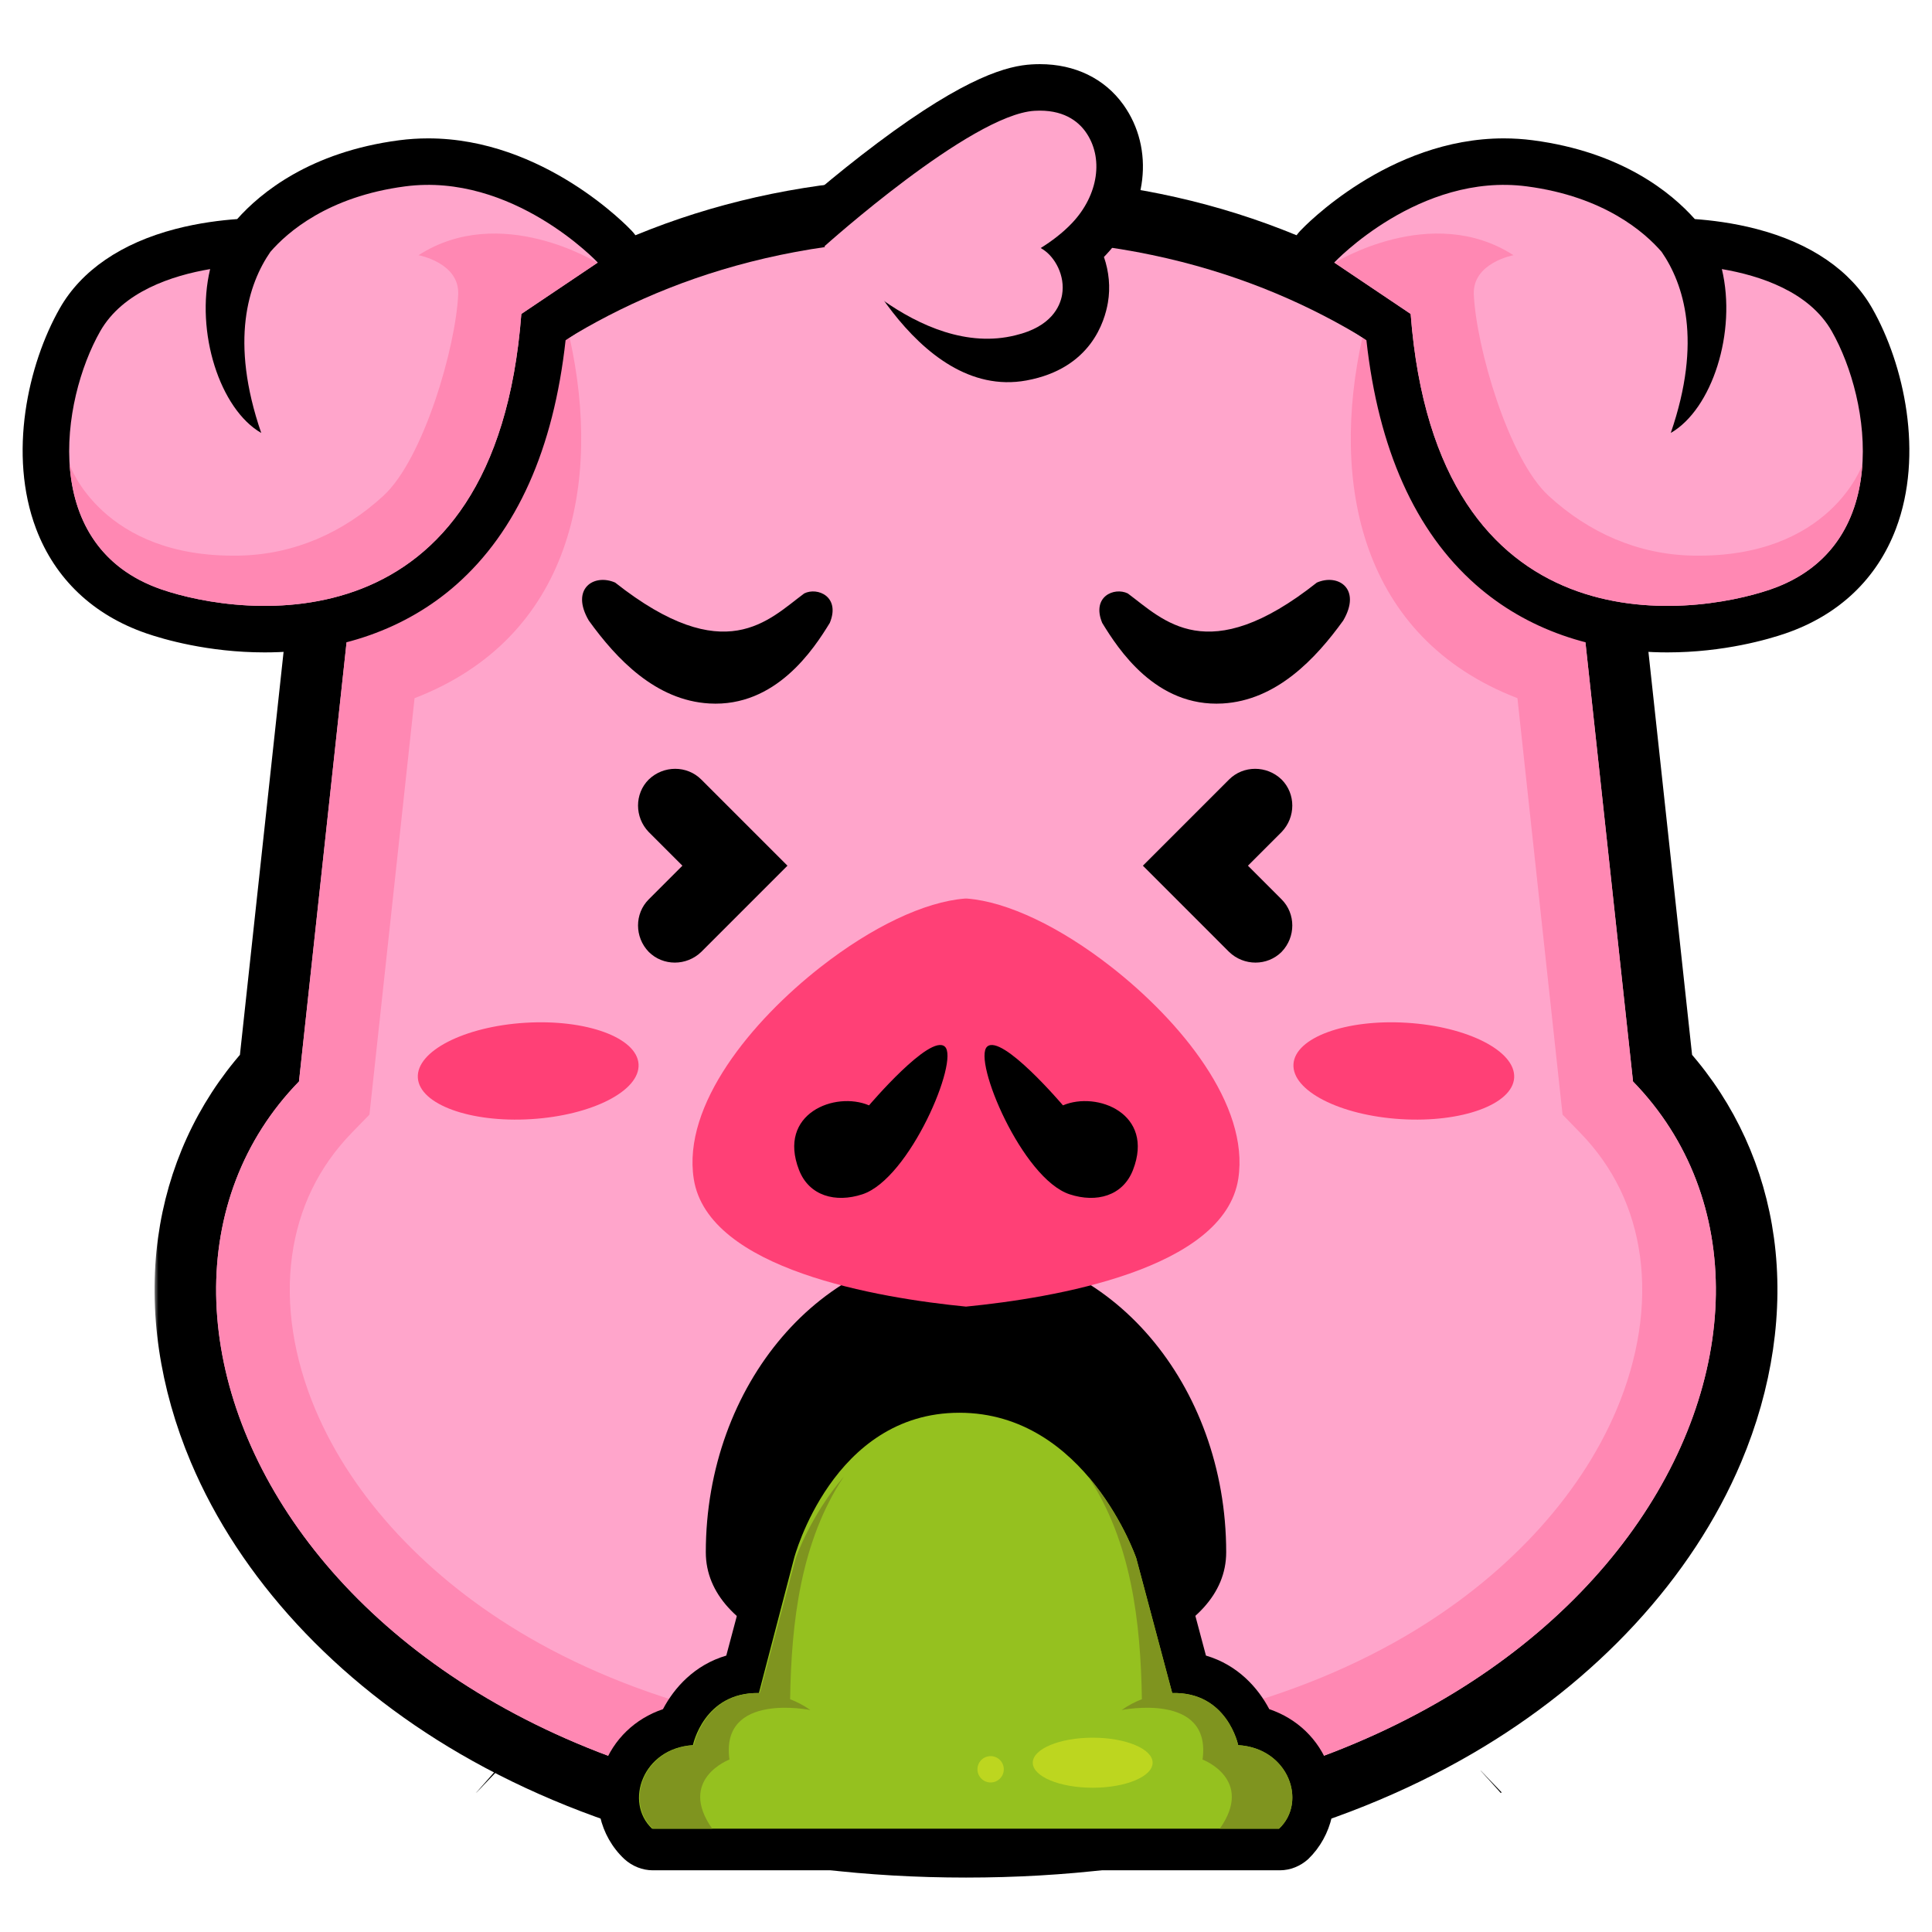 <svg width="256" height="256" viewBox="0 0 256 256" fill="none" xmlns="http://www.w3.org/2000/svg">
<mask id="path-1-outside-1_1101_125" maskUnits="userSpaceOnUse" x="195.549" y="234.076" width="4" height="4" fill="black">
<rect fill="white" x="195.549" y="234.076" width="4" height="4"/>
<path d="M197.554 236.076L197.552 236.078L197.549 236.081L197.554 236.076Z"/>
</mask>
<path d="M197.554 236.076L197.552 236.078L197.549 236.081L197.554 236.076Z" fill="black"/>
<path d="M197.554 236.076L197.552 236.078L197.549 236.081L197.554 236.076Z" stroke="black" stroke-width="4" mask="url(#path-1-outside-1_1101_125)"/>
<mask id="path-2-outside-2_1101_125" maskUnits="userSpaceOnUse" x="62.457" y="234.076" width="4" height="4" fill="black">
<rect fill="white" x="62.457" y="234.076" width="4" height="4"/>
<path d="M64.462 236.081L64.459 236.078L64.457 236.076L64.462 236.081Z"/>
</mask>
<path d="M64.462 236.081L64.459 236.078L64.457 236.076L64.462 236.081Z" fill="black"/>
<path d="M64.462 236.081L64.459 236.078L64.457 236.076L64.462 236.081Z" stroke="black" stroke-width="4" mask="url(#path-2-outside-2_1101_125)"/>
<mask id="path-3-outside-3_1101_125" maskUnits="userSpaceOnUse" x="20.481" y="23.267" width="216" height="226" fill="black">
<rect fill="white" x="20.481" y="23.267" width="216" height="226"/>
<path d="M233.078 164.301C231.862 155.393 228.145 147.249 222.289 140.613L214.859 72.028C214.776 71.259 214.548 70.512 214.188 69.827C213.982 69.433 208.997 60.066 197.982 50.073C191.555 44.243 184.353 39.349 176.576 35.524C166.874 30.753 156.26 27.651 145.027 26.303C139.315 25.617 133.586 25.268 128.002 25.267H128C122.415 25.268 116.686 25.616 110.974 26.303C99.742 27.651 89.128 30.754 79.425 35.524C71.648 39.349 64.445 44.243 58.019 50.073C47.004 60.066 42.019 69.433 41.813 69.827C41.453 70.512 41.226 71.259 41.142 72.028L33.712 140.613C27.855 147.249 24.138 155.393 22.922 164.301C21.66 173.551 23.117 183.47 27.137 192.985C33.428 207.88 45.794 221.258 61.958 230.656C70.732 235.757 80.59 239.716 91.261 242.426C102.663 245.32 115.024 246.788 128.001 246.788C140.978 246.788 153.339 245.32 164.741 242.426C175.411 239.717 185.27 235.757 194.044 230.656C210.207 221.258 222.573 207.88 228.865 192.985C232.884 183.47 234.341 173.551 233.078 164.301Z"/>
</mask>
<path d="M233.078 164.301C231.862 155.393 228.145 147.249 222.289 140.613L214.859 72.028C214.776 71.259 214.548 70.512 214.188 69.827C213.982 69.433 208.997 60.066 197.982 50.073C191.555 44.243 184.353 39.349 176.576 35.524C166.874 30.753 156.26 27.651 145.027 26.303C139.315 25.617 133.586 25.268 128.002 25.267H128C122.415 25.268 116.686 25.616 110.974 26.303C99.742 27.651 89.128 30.754 79.425 35.524C71.648 39.349 64.445 44.243 58.019 50.073C47.004 60.066 42.019 69.433 41.813 69.827C41.453 70.512 41.226 71.259 41.142 72.028L33.712 140.613C27.855 147.249 24.138 155.393 22.922 164.301C21.66 173.551 23.117 183.47 27.137 192.985C33.428 207.88 45.794 221.258 61.958 230.656C70.732 235.757 80.59 239.716 91.261 242.426C102.663 245.32 115.024 246.788 128.001 246.788C140.978 246.788 153.339 245.32 164.741 242.426C175.411 239.717 185.27 235.757 194.044 230.656C210.207 221.258 222.573 207.88 228.865 192.985C232.884 183.47 234.341 173.551 233.078 164.301Z" fill="black"/>
<path d="M233.078 164.301C231.862 155.393 228.145 147.249 222.289 140.613L214.859 72.028C214.776 71.259 214.548 70.512 214.188 69.827C213.982 69.433 208.997 60.066 197.982 50.073C191.555 44.243 184.353 39.349 176.576 35.524C166.874 30.753 156.26 27.651 145.027 26.303C139.315 25.617 133.586 25.268 128.002 25.267H128C122.415 25.268 116.686 25.616 110.974 26.303C99.742 27.651 89.128 30.754 79.425 35.524C71.648 39.349 64.445 44.243 58.019 50.073C47.004 60.066 42.019 69.433 41.813 69.827C41.453 70.512 41.226 71.259 41.142 72.028L33.712 140.613C27.855 147.249 24.138 155.393 22.922 164.301C21.66 173.551 23.117 183.47 27.137 192.985C33.428 207.88 45.794 221.258 61.958 230.656C70.732 235.757 80.59 239.716 91.261 242.426C102.663 245.32 115.024 246.788 128.001 246.788C140.978 246.788 153.339 245.32 164.741 242.426C175.411 239.717 185.27 235.757 194.044 230.656C210.207 221.258 222.573 207.88 228.865 192.985C232.884 183.47 234.341 173.551 233.078 164.301Z" stroke="black" stroke-width="4" mask="url(#path-3-outside-3_1101_125)"/>
<path d="M216.383 143.302L208.734 72.692C208.734 72.692 190.504 37.968 144.293 32.42C138.577 31.734 133.149 31.43 128.001 31.429C122.852 31.43 117.424 31.734 111.708 32.42C65.498 37.968 47.268 72.692 47.268 72.692L39.618 143.302C9.58 174.188 41.869 240.627 128 240.627C214.132 240.627 246.42 174.189 216.383 143.302Z" fill="#FFA5CB"/>
<path d="M216.383 143.302L208.734 72.692C208.734 72.692 200.343 56.72 180.528 44.709C176.232 63.977 180.243 84.482 201.069 92.512L206.685 144.352L207.047 147.694L209.39 150.103C213.78 154.617 216.444 160.118 217.309 166.453C218.185 172.874 217.111 179.907 214.203 186.792C209.245 198.53 199.244 209.221 186.043 216.896C170.319 226.039 150.247 230.872 128 230.872C105.753 230.872 85.683 226.039 69.957 216.896C56.757 209.221 46.756 198.53 41.798 186.792C38.89 179.907 37.816 172.874 38.692 166.453C39.557 160.118 42.221 154.617 46.611 150.103L48.954 147.694L49.316 144.352L51.586 123.399L54.932 92.512C75.757 84.482 79.768 63.977 75.473 44.709C55.658 56.719 47.267 72.692 47.267 72.692L42.434 117.3L39.617 143.302C9.58 174.188 41.868 240.627 128 240.627C214.132 240.627 246.42 174.189 216.383 143.302Z" fill="#FF88B3"/>
<path d="M84.611 141.004C84.828 144.531 78.458 147.793 70.382 148.291C62.307 148.79 55.584 146.335 55.367 142.81C55.149 139.285 61.519 136.022 69.594 135.523C77.67 135.024 84.393 137.479 84.611 141.004Z" fill="#FF4076"/>
<path d="M186.406 135.523C194.482 136.022 200.851 139.284 200.634 142.81C200.416 146.335 193.693 148.79 185.618 148.291C177.542 147.793 171.173 144.531 171.391 141.004C171.608 137.479 178.331 135.024 186.406 135.523Z" fill="#FF4076"/>
<path d="M93.523 205.684C93.523 183.415 108.959 165.363 128 165.363C147.041 165.363 162.477 183.416 162.477 205.684C162.477 227.952 93.523 227.952 93.523 205.684Z" fill="black"/>
<path d="M177.982 82.227C180.446 78.017 177.314 75.963 174.491 77.195C159.961 88.696 154.159 82.124 149.436 78.633C147.639 77.76 144.609 79.044 146.047 82.535C148.152 85.975 153.132 93.728 162.014 93.214C169.1 92.803 174.285 87.361 177.982 82.227Z" fill="black"/>
<path d="M93.986 93.214C102.817 93.728 107.848 85.975 109.953 82.535C111.391 79.044 108.311 77.76 106.565 78.633C101.841 82.124 96.091 88.696 81.51 77.195C78.686 75.963 75.554 78.017 78.019 82.227C81.715 87.361 86.901 92.803 93.986 93.214Z" fill="black"/>
<path d="M147.279 128.145C140.451 122.799 133.483 119.491 128.161 119.067C128.109 119.063 128.053 119.065 128.001 119.062C127.948 119.065 127.892 119.063 127.84 119.067C122.519 119.491 115.55 122.799 108.722 128.145C99.606 135.282 90.406 146.398 91.925 156.2C93.788 168.247 116.477 172 128.001 173.133C139.526 172 162.214 168.248 164.078 156.2C165.595 146.398 156.395 135.282 147.279 128.145Z" fill="#FF4076"/>
<path d="M125.2 138.686C123.255 136.919 115.153 146.466 115.153 146.466C110.652 144.547 102.974 147.55 105.874 155.024C107.211 158.473 110.714 159.416 114.263 158.253C120.56 156.192 127.145 140.453 125.2 138.686Z" fill="black"/>
<path d="M141.738 158.253C145.286 159.416 148.79 158.473 150.127 155.024C153.027 147.55 145.348 144.546 140.848 146.466C140.848 146.466 132.745 136.919 130.8 138.686C128.856 140.453 135.44 156.192 141.738 158.253Z" fill="black"/>
<path d="M146.542 33.773C152.087 27.897 153.033 19.713 148.846 13.867C146.36 10.404 142.436 8.5 137.791 8.5C137.431 8.5 137.061 8.511 136.691 8.534C133.639 8.722 128.207 10.004 116.306 18.919C110.353 23.379 105.5 27.715 105.146 28.032L111.748 30.284C111.748 30.284 121.081 53.159 136.015 50.412C144.585 48.835 146.382 42.535 146.801 40.11C147.153 38.078 146.944 35.979 146.277 34.049C146.366 33.957 146.455 33.865 146.542 33.773Z" fill="black"/>
<path d="M109.25 32.627C109.25 32.627 128.643 15.203 137.07 14.683C140.854 14.45 142.837 16.06 143.837 17.453C146.284 20.87 145.556 25.84 142.065 29.54C140.814 30.864 139.329 31.973 137.897 32.867L138.22 33.064C139.767 34.067 141.172 36.51 140.731 39.061C140.469 40.578 139.322 43.292 134.58 44.42C121.722 47.669 109.056 32.78 109.25 32.627Z" fill="#FFA5CB"/>
<path d="M199.26 18.335C200.551 18.335 201.851 18.42 203.124 18.587C214.889 20.133 221.459 25.531 224.57 29.029C226.69 29.18 229.637 29.531 232.737 30.338C239.924 32.208 245.228 35.842 248.076 40.847C252.318 48.301 254.936 60.222 251.223 70.051C248.709 76.705 243.651 81.504 236.594 83.93C234.392 84.687 228.46 86.446 220.933 86.446C210.991 86.446 202.222 83.352 195.573 77.499C187.522 70.412 182.646 59.515 181.057 45.081L173.354 39.903C171.854 38.894 170.871 37.276 170.669 35.479C170.467 33.682 171.065 31.886 172.303 30.57C172.773 30.069 183.981 18.335 199.26 18.335Z" fill="black"/>
<path d="M202.321 24.696C212.551 26.04 217.94 30.79 220.175 33.374C223.075 37.579 225.604 45.132 221.385 57.368C226.847 54.23 230.16 44.011 228.155 35.655C233.198 36.512 239.73 38.636 242.721 43.893C247.948 53.079 250.844 72.516 234.591 78.103C223.995 81.744 190.334 86.333 186.921 41.597L176.791 34.788C176.791 34.789 188.046 22.82 202.321 24.696Z" fill="#FFA5CB"/>
<path d="M224.325 73.622C216.999 73.482 210.494 70.558 205.203 65.701C199.893 60.827 195.602 46.009 195.289 39.015C195.1 34.813 200.544 33.816 200.544 33.816C189.677 26.815 176.842 34.824 176.842 34.824L186.921 41.598C190.334 86.334 223.995 81.745 234.591 78.104C243.024 75.205 246.295 68.576 246.766 61.587C246.766 61.587 242.504 73.969 224.325 73.622Z" fill="#FF88B3"/>
<path d="M56.74 18.335C55.449 18.335 54.15 18.42 52.877 18.587C41.112 20.133 34.541 25.531 31.43 29.029C29.31 29.18 26.363 29.531 23.263 30.338C16.076 32.208 10.772 35.842 7.924 40.847C3.682 48.301 1.064 60.222 4.777 70.051C7.291 76.705 12.349 81.504 19.406 83.93C21.608 84.687 27.54 86.446 35.067 86.446C45.009 86.446 53.778 83.352 60.427 77.499C68.478 70.412 73.354 59.515 74.943 45.081L82.646 39.903C84.146 38.894 85.129 37.276 85.331 35.479C85.533 33.682 84.936 31.886 83.697 30.57C83.228 30.069 72.019 18.335 56.74 18.335Z" fill="black"/>
<path d="M53.679 24.696C43.45 26.04 38.06 30.79 35.826 33.374C32.926 37.579 30.396 45.132 34.615 57.368C29.154 54.23 25.84 44.011 27.845 35.655C22.803 36.512 16.271 38.636 13.279 43.893C8.052 53.079 5.157 72.517 21.409 78.103C32.005 81.744 65.667 86.334 69.08 41.598L79.209 34.789C79.209 34.789 67.955 22.82 53.679 24.696Z" fill="#FFA5CB"/>
<path d="M31.675 73.622C39.001 73.482 45.506 70.558 50.797 65.701C56.107 60.827 60.398 46.009 60.712 39.015C60.9 34.813 55.457 33.816 55.457 33.816C66.324 26.815 79.158 34.824 79.158 34.824L69.08 41.598C65.667 86.334 32.005 81.745 21.409 78.104C12.976 75.205 9.706 68.576 9.234 61.587C9.234 61.587 13.497 73.969 31.675 73.622Z" fill="#FF88B3"/>
<path d="M104.342 114.71L97.382 107.75L92.922 103.29C91.03 101.399 87.922 101.399 85.962 103.29C84.07 105.182 84.07 108.291 85.962 110.25L90.422 114.71L85.962 119.17C84.07 121.062 84.07 124.17 85.962 126.13C87.854 128.022 90.963 128.022 92.922 126.13L97.382 121.67L104.342 114.71Z" fill="black"/>
<path d="M151.438 114.71L158.398 107.75L162.857 103.29C164.749 101.399 167.857 101.399 169.817 103.29C171.709 105.182 171.709 108.291 169.817 110.25L165.358 114.71L169.817 119.17C171.709 121.062 171.709 124.17 169.817 126.13C167.925 128.022 164.817 128.022 162.857 126.13L158.398 121.67L151.438 114.71Z" fill="black"/>
<path d="M176.081 234.121C174.74 230.446 171.86 227.715 168.186 226.474C166.696 223.643 164.015 220.615 159.794 219.373L155.971 205.023C155.921 204.924 155.921 204.775 155.872 204.675C155.773 204.427 153.886 198.915 149.615 193.454C143.607 185.757 135.861 181.685 127.221 181.685C118.433 181.685 110.935 185.807 105.473 193.652C101.699 199.065 100.209 204.328 100.06 205.023L96.237 219.373C92.016 220.615 89.335 223.643 87.846 226.474C84.171 227.715 81.291 230.446 79.951 234.121C78.362 238.49 79.454 243.257 82.731 246.336C83.774 247.279 85.115 247.825 86.505 247.825H169.577C170.967 247.825 172.308 247.279 173.35 246.336C176.528 243.257 177.62 238.49 176.081 234.121Z" fill="black"/>
<path d="M100.556 224.338C93.257 224.189 91.817 231.24 91.817 231.24C85.164 231.638 82.681 238.788 86.405 242.313H169.477C173.25 238.788 170.768 231.638 164.064 231.24C164.064 231.24 162.624 224.14 155.325 224.338L150.558 206.463C150.558 206.463 143.954 187.197 127.122 187.197C110.289 187.197 105.224 206.463 105.224 206.463L100.556 224.338Z" fill="#95C11F"/>
<path d="M170.559 235.308C170.559 235.307 170.558 235.307 170.558 235.306C170.506 235.2 170.45 235.095 170.392 234.991C170.38 234.968 170.367 234.946 170.354 234.923C170.3 234.829 170.244 234.736 170.186 234.644C170.166 234.614 170.145 234.583 170.125 234.552C170.068 234.465 170.01 234.379 169.948 234.295C169.924 234.262 169.899 234.229 169.874 234.197C169.685 233.946 169.477 233.704 169.25 233.475C169.199 233.423 169.148 233.371 169.095 233.32C169.041 233.269 168.984 233.22 168.928 233.169C168.867 233.115 168.806 233.061 168.743 233.009C168.688 232.963 168.631 232.918 168.573 232.873C168.505 232.82 168.435 232.767 168.365 232.716C168.308 232.675 168.252 232.634 168.194 232.595C168.115 232.541 168.034 232.489 167.952 232.438C167.898 232.404 167.845 232.37 167.79 232.338C167.685 232.275 167.576 232.216 167.466 232.158C167.432 232.14 167.398 232.12 167.363 232.102C167.216 232.028 167.066 231.959 166.912 231.893C166.868 231.874 166.822 231.858 166.778 231.84C166.665 231.794 166.551 231.75 166.433 231.709C166.374 231.688 166.313 231.669 166.253 231.649C166.146 231.615 166.039 231.581 165.929 231.55C165.864 231.532 165.798 231.515 165.731 231.498C165.621 231.47 165.509 231.445 165.395 231.421C165.329 231.407 165.262 231.392 165.195 231.379C165.071 231.356 164.945 231.337 164.818 231.319C164.758 231.311 164.7 231.301 164.639 231.294C164.451 231.271 164.26 231.252 164.064 231.241C164.064 231.241 162.624 224.14 155.325 224.339L150.558 206.464C150.558 206.464 148.626 200.837 144.196 195.664C149.885 204.233 151.145 214.839 151.305 225.154C150.454 225.483 149.539 225.94 148.627 226.588C148.627 226.588 160.581 224.145 159.345 233.148C159.345 233.148 166.253 235.75 161.629 242.313H169.477C171.447 240.473 171.708 237.647 170.559 235.308Z" fill="#7F941F"/>
<path d="M85.442 235.308C85.442 235.307 85.442 235.307 85.442 235.306C85.495 235.2 85.55 235.095 85.608 234.991C85.621 234.968 85.633 234.946 85.647 234.923C85.701 234.829 85.756 234.736 85.815 234.644C85.835 234.614 85.855 234.583 85.876 234.552C85.933 234.465 85.99 234.379 86.052 234.295C86.076 234.262 86.101 234.229 86.126 234.197C86.316 233.946 86.523 233.704 86.75 233.475C86.802 233.423 86.853 233.371 86.906 233.32C86.96 233.269 87.016 233.22 87.073 233.169C87.133 233.115 87.195 233.061 87.257 233.009C87.313 232.963 87.37 232.918 87.427 232.873C87.495 232.82 87.565 232.767 87.636 232.716C87.692 232.675 87.749 232.634 87.806 232.595C87.886 232.541 87.967 232.489 88.049 232.438C88.103 232.404 88.156 232.37 88.211 232.338C88.316 232.275 88.425 232.216 88.534 232.158C88.57 232.14 88.603 232.12 88.638 232.102C88.785 232.028 88.935 231.959 89.089 231.893C89.133 231.874 89.179 231.858 89.223 231.84C89.336 231.794 89.451 231.75 89.568 231.709C89.627 231.688 89.688 231.669 89.748 231.649C89.855 231.615 89.962 231.581 90.072 231.55C90.137 231.532 90.203 231.515 90.27 231.498C90.38 231.47 90.492 231.445 90.606 231.421C90.672 231.407 90.739 231.392 90.806 231.379C90.93 231.356 91.056 231.337 91.183 231.319C91.243 231.311 91.301 231.301 91.362 231.294C91.55 231.271 91.741 231.252 91.937 231.241C91.937 231.241 93.377 224.14 100.676 224.339L105.443 206.464C105.443 206.464 107.375 200.837 111.805 195.664C106.117 204.233 104.856 214.839 104.696 225.154C105.547 225.483 106.462 225.94 107.374 226.588C107.374 226.588 95.419 224.145 96.656 233.148C96.656 233.148 89.748 235.75 94.372 242.313H86.524C84.555 240.473 84.292 237.647 85.442 235.308Z" fill="#7F941F"/>
<path d="M144.788 236.884C149.173 236.884 152.728 235.4 152.728 233.569C152.728 231.738 149.173 230.253 144.788 230.253C140.402 230.253 136.847 231.738 136.847 233.569C136.847 235.4 140.402 236.884 144.788 236.884Z" fill="#BDD61F"/>
<path d="M131.263 236.186C132.227 236.186 133.008 235.405 133.008 234.441C133.008 233.477 132.227 232.696 131.263 232.696C130.299 232.696 129.518 233.477 129.518 234.441C129.518 235.405 130.299 236.186 131.263 236.186Z" fill="#BDD61F"/>
</svg>
